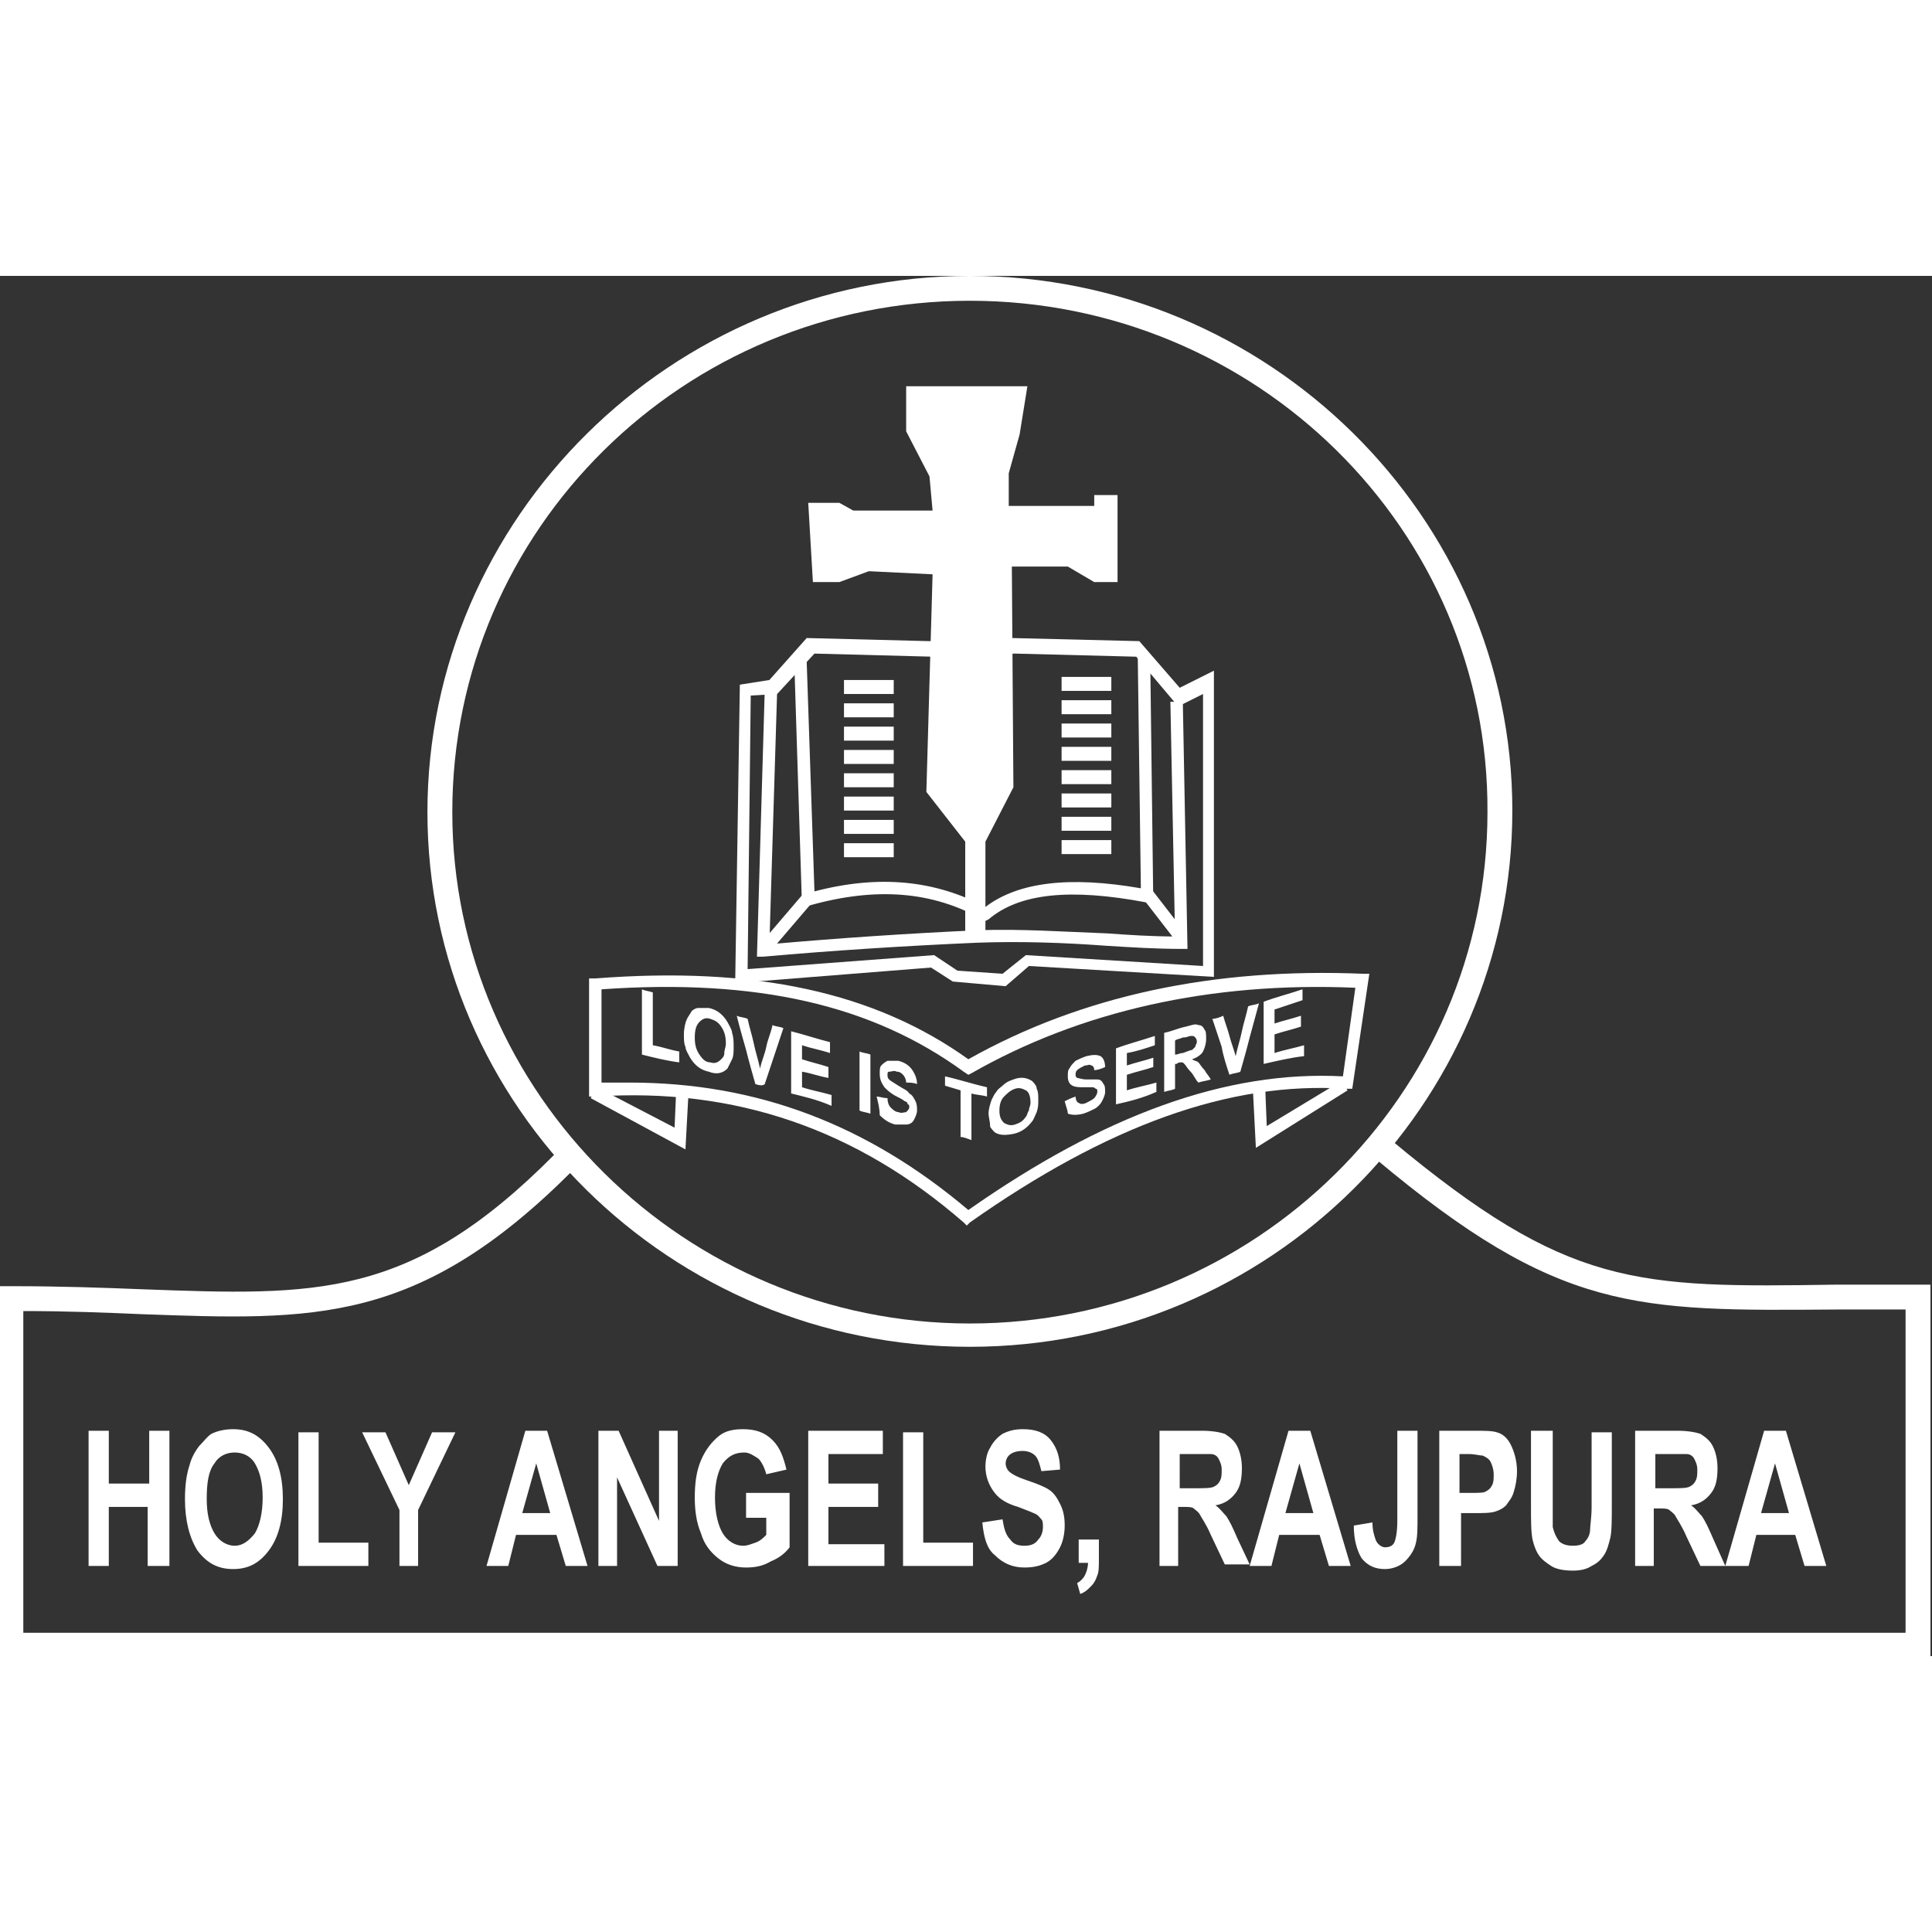 <?xml version="1.0" encoding="utf-8"?>
<!-- Generator: Adobe Illustrator 21.0.0, SVG Export Plug-In . SVG Version: 6.00 Build 0)  -->
<svg version="1.1" id="Layer_1" xmlns="http://www.w3.org/2000/svg" xmlns:xlink="http://www.w3.org/1999/xlink" x="0px" y="0px"
	 viewBox="0 0 124.3 88.8" style="enable-background:new 0 0 124.3 88.8;" xml:space="preserve" height="106" width="106">
<rect x="0" y="0" width="124.3" height="88.8" fill="#333333" stroke="none"/>
<style type="text/css">
	.st0{fill-rule:evenodd;clip-rule:evenodd;fill:#fff;}
	.st1{fill:#fff;}
</style>
<g>
	<path class="st0" d="M5.7,83v-8.7H7v3.4h2.6v-3.4h1.3V83H9.5v-3.8H7V83H5.7L5.7,83z M11.9,78.7c0-0.9,0.1-1.6,0.3-2.2
		c0.1-0.4,0.3-0.8,0.6-1.2c0.3-0.3,0.5-0.6,0.8-0.8c0.4-0.2,0.9-0.3,1.4-0.3c1,0,1.7,0.4,2.3,1.2c0.6,0.8,0.9,1.9,0.9,3.3
		c0,1.4-0.3,2.5-0.9,3.3c-0.6,0.8-1.3,1.2-2.3,1.2c-1,0-1.7-0.4-2.3-1.2C12.2,81.2,11.9,80.1,11.9,78.7L11.9,78.7z M13.3,78.7
		c0,1,0.2,1.7,0.5,2.2c0.3,0.5,0.8,0.8,1.3,0.8c0.5,0,0.9-0.3,1.3-0.8c0.3-0.5,0.5-1.3,0.5-2.3c0-1-0.2-1.7-0.5-2.2
		c-0.3-0.5-0.8-0.7-1.3-0.7c-0.5,0-1,0.2-1.3,0.7C13.4,76.9,13.3,77.7,13.3,78.7L13.3,78.7z M19.2,83v-8.6h1.3v7.1h3.2V83H19.2
		L19.2,83z M25.6,83h1.3v-3.6l2.4-5h-1.5l-1.5,3.4l-1.5-3.4h-1.5l2.4,5V83L25.6,83z M37.8,83h-1.4l-0.6-2h-2.6l-0.5,2h-1.4l2.5-8.7
		h1.4L37.8,83L37.8,83z M35.4,79.6l-0.9-3.2l-0.9,3.2H35.4L35.4,79.6z M38.5,83v-8.7h1.3l2.6,5.8v-5.8h1.2V83h-1.3l-2.6-5.7V83H38.5
		L38.5,83z M48,79.8v-1.5h2.8v3.5c-0.3,0.4-0.7,0.7-1.2,0.9c-0.5,0.3-1,0.4-1.6,0.4c-0.7,0-1.3-0.2-1.8-0.6
		c-0.5-0.4-0.9-0.9-1.1-1.6c-0.3-0.7-0.4-1.5-0.4-2.3c0-0.9,0.1-1.7,0.4-2.4c0.3-0.7,0.7-1.2,1.2-1.6c0.4-0.3,0.9-0.4,1.5-0.4
		c0.8,0,1.4,0.2,1.9,0.7c0.5,0.5,0.7,1.1,0.9,1.9l-1.3,0.3c-0.1-0.4-0.3-0.8-0.5-1c-0.3-0.2-0.6-0.4-0.9-0.4c-0.6,0-1,0.2-1.4,0.7
		c-0.3,0.5-0.5,1.2-0.5,2.2c0,1,0.2,1.8,0.5,2.3c0.3,0.5,0.8,0.8,1.3,0.8c0.3,0,0.5-0.1,0.8-0.2c0.3-0.1,0.5-0.3,0.7-0.5v-1.1H48
		L48,79.8z M52,83v-8.7h4.8v1.5h-3.5v1.9h3.2v1.5h-3.2v2.4h3.6V83H52L52,83z M58.1,83v-8.6h1.3v7.1h3.2V83H58.1L58.1,83z M63.2,80.2
		l1.3-0.2c0.1,0.6,0.2,1,0.5,1.3c0.2,0.3,0.5,0.4,0.9,0.4c0.4,0,0.7-0.1,0.9-0.4c0.2-0.2,0.3-0.5,0.3-0.8c0-0.2,0-0.4-0.1-0.5
		c-0.1-0.1-0.2-0.3-0.5-0.4c-0.2-0.1-0.5-0.2-1-0.4c-0.7-0.2-1.2-0.5-1.5-0.9c-0.4-0.5-0.6-1.1-0.6-1.7c0-0.4,0.1-0.9,0.3-1.2
		c0.2-0.4,0.5-0.7,0.8-0.9c0.4-0.2,0.8-0.3,1.3-0.3c0.8,0,1.4,0.2,1.8,0.7c0.4,0.5,0.6,1.1,0.6,1.9L67,76.9c-0.1-0.4-0.2-0.8-0.4-1
		c-0.2-0.2-0.5-0.3-0.8-0.3c-0.4,0-0.7,0.1-0.9,0.3c-0.1,0.1-0.2,0.3-0.2,0.5c0,0.2,0.1,0.4,0.2,0.5c0.2,0.2,0.6,0.4,1.2,0.6
		c0.6,0.2,1.1,0.4,1.4,0.6c0.3,0.2,0.5,0.5,0.7,0.9c0.2,0.4,0.3,0.8,0.3,1.4c0,0.5-0.1,1-0.3,1.4c-0.2,0.4-0.5,0.8-0.9,1
		c-0.4,0.2-0.8,0.3-1.4,0.3c-0.8,0-1.4-0.3-1.9-0.8C63.5,81.9,63.3,81.2,63.2,80.2L63.2,80.2z M69.5,81.3h1.2v1.2
		c0,0.5,0,0.9-0.1,1.1c-0.1,0.3-0.2,0.5-0.4,0.7c-0.2,0.2-0.4,0.4-0.7,0.5l-0.2-0.7c0.2-0.1,0.4-0.3,0.5-0.5
		c0.1-0.2,0.2-0.5,0.2-0.8h-0.6V81.3L69.5,81.3z M74.6,83v-8.7h2.7c0.7,0,1.2,0.1,1.5,0.2c0.3,0.2,0.6,0.4,0.8,0.8
		c0.2,0.4,0.3,0.9,0.3,1.4c0,0.7-0.1,1.2-0.4,1.6c-0.3,0.4-0.7,0.7-1.3,0.8c0.3,0.2,0.5,0.5,0.7,0.7c0.2,0.3,0.4,0.7,0.7,1.4
		l0.8,1.7h-1.6l-0.9-1.9c-0.3-0.7-0.6-1.1-0.7-1.3c-0.1-0.2-0.3-0.3-0.4-0.4c-0.1-0.1-0.4-0.1-0.7-0.1h-0.3V83H74.6L74.6,83z
		 M75.9,78h1c0.6,0,1,0,1.2-0.1c0.2-0.1,0.3-0.2,0.4-0.4c0.1-0.2,0.1-0.4,0.1-0.7c0-0.3-0.1-0.5-0.2-0.7c-0.1-0.2-0.3-0.3-0.5-0.3
		c-0.1,0-0.4,0-1,0h-1V78L75.9,78z M86.9,83h-1.4l-0.6-2h-2.6l-0.5,2h-1.4l2.5-8.7h1.4L86.9,83L86.9,83z M84.5,79.6l-0.9-3.2
		l-0.9,3.2H84.5L84.5,79.6z M89.9,74.3h1.3v5.5c0,0.7,0,1.3-0.1,1.7c-0.1,0.5-0.4,0.9-0.7,1.2c-0.3,0.3-0.8,0.5-1.3,0.5
		c-0.6,0-1.1-0.2-1.5-0.7c-0.3-0.5-0.5-1.2-0.5-2.1l1.2-0.2c0,0.5,0.1,0.8,0.2,1.1c0.1,0.3,0.4,0.5,0.6,0.5c0.3,0,0.5-0.1,0.6-0.3
		c0.1-0.2,0.2-0.7,0.2-1.4V74.3L89.9,74.3z M92.6,83v-8.7h2.1c0.8,0,1.3,0,1.6,0.1c0.4,0.1,0.7,0.4,0.9,0.8c0.2,0.4,0.4,1,0.4,1.7
		c0,0.5-0.1,1-0.2,1.3c-0.1,0.4-0.3,0.6-0.5,0.9c-0.2,0.2-0.4,0.3-0.7,0.4c-0.3,0.1-0.8,0.1-1.4,0.1h-0.8V83H92.6L92.6,83z
		 M93.9,75.8v2.5h0.7c0.5,0,0.9,0,1-0.1c0.2-0.1,0.3-0.2,0.4-0.4c0.1-0.2,0.1-0.4,0.1-0.7c0-0.3-0.1-0.6-0.2-0.8
		c-0.1-0.2-0.3-0.3-0.5-0.4c-0.2,0-0.5-0.1-0.9-0.1H93.9L93.9,75.8z M98.6,74.3h1.3V79c0,0.7,0,1.2,0,1.5c0.1,0.4,0.2,0.6,0.4,0.9
		c0.2,0.2,0.5,0.3,0.9,0.3c0.4,0,0.7-0.1,0.8-0.3c0.2-0.2,0.3-0.5,0.3-0.7c0-0.3,0.1-0.8,0.1-1.5v-4.8h1.3v4.6c0,1,0,1.8-0.1,2.2
		c-0.1,0.4-0.2,0.8-0.4,1.1c-0.2,0.3-0.4,0.5-0.8,0.7c-0.3,0.2-0.7,0.3-1.2,0.3c-0.6,0-1.1-0.1-1.4-0.3c-0.3-0.2-0.6-0.4-0.8-0.7
		c-0.2-0.3-0.3-0.6-0.4-1c-0.1-0.5-0.1-1.2-0.1-2.2V74.3L98.6,74.3z M105.2,83v-8.7h2.7c0.7,0,1.2,0.1,1.5,0.2
		c0.3,0.2,0.6,0.4,0.8,0.8c0.2,0.4,0.3,0.9,0.3,1.4c0,0.7-0.1,1.2-0.4,1.6c-0.3,0.4-0.7,0.7-1.3,0.8c0.3,0.2,0.5,0.5,0.7,0.7
		c0.2,0.3,0.4,0.7,0.7,1.4L111,83h-1.6l-0.9-1.9c-0.3-0.7-0.6-1.1-0.7-1.3c-0.1-0.2-0.3-0.3-0.4-0.4c-0.1-0.1-0.4-0.1-0.7-0.1h-0.3
		V83H105.2L105.2,83z M106.5,78h1c0.6,0,1,0,1.2-0.1c0.2-0.1,0.3-0.2,0.4-0.4c0.1-0.2,0.1-0.4,0.1-0.7c0-0.3-0.1-0.5-0.2-0.7
		c-0.1-0.2-0.3-0.3-0.5-0.3c-0.1,0-0.4,0-1,0h-1V78L106.5,78z M117.5,83h-1.4l-0.6-2H113l-0.5,2H111l2.5-8.7h1.4L117.5,83L117.5,83z
		 M115.1,79.6l-0.9-3.2l-0.9,3.2H115.1z"/>
</g>
<g>
	<g>
		<path class="st1" d="M124.3,88.8H0V65h0.8c3.1,0,5.9,0.1,8.4,0.2c11.1,0.4,17.2,0.7,26.5-8.7l1.1,1.1c-9.9,9.9-16.6,9.6-27.7,9.2
			c-2.3-0.1-4.8-0.2-7.6-0.2v20.7h121.1V66.5c-1.6,0-3,0-4.4,0c-13,0.1-17.9,0.2-29.7-9.7l1-1.2c11.4,9.5,15.7,9.5,28.7,9.3
			c1.6,0,3.3,0,5.2,0h0.8V88.8z"/>
	</g>
	<g>
		<path class="st1" d="M62.4,68.9c-19.3,0-34.9-15.5-34.9-34.4S43.2,0,62.4,0s34.9,15.5,34.9,34.4S81.7,68.9,62.4,68.9z M62.4,1.6
			c-18.4,0-33.3,14.7-33.3,32.9c0,18.1,15,32.9,33.3,32.9s33.3-14.7,33.3-32.9C95.8,16.3,80.8,1.6,62.4,1.6z"/>
	</g>
	<g>
		<g>
			<path class="st1" d="M64.7,45.7l-3.4-0.3l-1.4-0.9l-12.6,1l0.3-19.2l1.9-0.3l2.4-2.7l7.9,0.2l5.3-0.2l8.2,0.2l2.6,3l2.2-1.1v19.7
				l-11.9-0.7L64.7,45.7z M61.6,44.7l2.9,0.2l1.5-1.2l11.4,0.7V26.9l-1.6,0.8l-2.7-3.2l-7.8-0.2l-5.3,0.2l-7.6-0.2l-2.4,2.6L48.3,27
				l-0.2,17.6l12-0.9L61.6,44.7z"/>
		</g>
		<g>
			<path class="st1" d="M63.4,41.5l-0.2-0.1c-3.2-1.8-6.8-2.1-11.1-0.9l-0.5,0.1l-0.5-15.8l0.8,0l0.5,14.8c4.2-1.1,7.8-0.7,11,1
				c2.1-1.6,5.4-2,10-1.2l-0.2-15l0.8,0l0.2,16l-0.5-0.1c-4.8-0.9-8.1-0.6-10.1,1.1L63.4,41.5z"/>
		</g>
		<g>
			<path class="st1" d="M48.7,43.8l0.5-17.1l0.8,0L49.5,43c4.5-0.4,9-0.7,13.4-0.9c2.8-0.1,5.6,0.1,8.3,0.2c1.4,0.1,2.9,0.2,4.4,0.2
				l-0.3-15.1l0.8,0l0.3,15.9l-0.4,0c-1.6,0-3.2-0.1-4.8-0.2c-2.7-0.2-5.5-0.3-8.3-0.2c-4.6,0.2-9.3,0.5-13.8,0.9L48.7,43.8z"/>
		</g>
		<g>
			
				<rect x="48.3" y="41.3" transform="matrix(0.65 -0.76 0.76 0.65 -13.999 53.002)" class="st1" width="4.5" height="0.8"/>
		</g>
		<g>
			<rect x="74.5" y="39.4" transform="matrix(0.791 -0.612 0.612 0.791 -9.537 54.447)" class="st1" width="0.8" height="3.6"/>
		</g>
		<g>
			<polygon class="st0" points="62.1,42.4 62.1,36.4 59.6,33.2 60,19.2 55.9,19 54,19.7 52.3,19.7 52,14.6 54,14.6 54.9,15.1 
				60,15.1 59.8,12.9 58.3,10 58.3,7.1 66.1,7.1 65.6,10.2 64.9,12.7 64.9,14.8 70.4,14.8 70.4,14.1 71.9,14.1 71.9,19.7 70.4,19.7 
				68.7,18.7 65.1,18.7 65.2,32.9 63.4,36.4 63.4,42.6 			"/>
		</g>
		<g>
			<path class="st0" d="M57.5,26v0.9h-3.2V26H57.5L57.5,26z M57.5,27.5v0.9h-3.2v-0.9H57.5L57.5,27.5z M57.5,29v0.9h-3.2V29H57.5
				L57.5,29z M57.5,30.5v0.9h-3.2v-0.9H57.5L57.5,30.5z M57.5,32v0.9h-3.2V32H57.5L57.5,32z M57.5,33.5v0.9h-3.2v-0.9H57.5
				L57.5,33.5z M57.5,35v0.9h-3.2V35H57.5L57.5,35z M57.5,36.5v0.9h-3.2v-0.9H57.5z"/>
		</g>
		<g>
			<path class="st0" d="M71.5,25.8v0.9h-3.2v-0.9H71.5L71.5,25.8z M71.5,27.3v0.9h-3.2v-0.9H71.5L71.5,27.3z M71.5,28.8v0.9h-3.2
				v-0.9H71.5L71.5,28.8z M71.5,30.3v0.9h-3.2v-0.9H71.5L71.5,30.3z M71.5,31.8v0.9h-3.2v-0.9H71.5L71.5,31.8z M71.5,33.3v0.9h-3.2
				v-0.9H71.5L71.5,33.3z M71.5,34.8v0.9h-3.2v-0.9H71.5L71.5,34.8z M71.5,36.3v0.9h-3.2v-0.9H71.5z"/>
		</g>
	</g>
	<g>
		<g>
			<g>
				<path class="st1" d="M62.2,61.1l-0.2-0.2c-6.9-6-14.7-8.7-23.7-8.1l-0.4,0v-7.6l0.4,0c10.3-0.8,18,0.9,24,5.2
					c7.3-4.1,15.8-5.9,25.4-5.5l0.4,0L87,52.3l-0.4,0c-7.5-0.5-15.4,2.4-24.2,8.6L62.2,61.1z M40.5,51.9c8.2,0,15.3,2.7,21.8,8.2
					c8.7-6.1,16.6-9,24.1-8.6l0.8-5.7c-9.3-0.4-17.7,1.5-24.7,5.5l-0.2,0.1L62,51.2c-5.9-4.3-13.3-6-23.3-5.3v6
					C39.2,51.9,39.9,51.9,40.5,51.9z"/>
			</g>
			<g>
				<polygon class="st1" points="44.1,56.2 38,52.9 38.4,52.2 43.4,54.8 43.5,52.5 44.3,52.5 				"/>
			</g>
			<g>
				<polygon class="st1" points="80.8,56.1 80.6,52.2 81.4,52.2 81.5,54.7 86.3,51.8 86.7,52.4 				"/>
			</g>
		</g>
		<g>
			<path class="st0" d="M41.3,50.1c0-0.7,0-1.4,0-2.1c0-0.7,0-1.4,0-2.1c0.2,0.1,0.4,0.1,0.7,0.2c0,0.6,0,1.1,0,1.7
				c0,0.6,0,1.1,0,1.7c0.6,0.1,1.1,0.3,1.7,0.4c0,0.2,0,0.5,0,0.7C42.9,50.5,42.1,50.3,41.3,50.1L41.3,50.1z M44,48.8
				c0-0.4,0.1-0.8,0.2-1c0.1-0.2,0.2-0.3,0.3-0.5c0.1-0.1,0.3-0.2,0.4-0.2c0.2,0,0.4,0,0.7,0c0.5,0.1,0.9,0.4,1.2,0.9
				c0.1,0.2,0.3,0.5,0.3,0.7c0.1,0.3,0.1,0.6,0.1,0.9c0,0.3,0,0.6-0.1,0.8c-0.1,0.2-0.2,0.4-0.3,0.6c-0.3,0.3-0.7,0.4-1.2,0.2
				c-0.5-0.1-0.9-0.4-1.2-0.9c-0.1-0.2-0.3-0.5-0.3-0.7C44,49.4,44,49.1,44,48.8L44,48.8z M44.7,49c0,0.5,0.1,0.8,0.3,1.1
				c0.2,0.3,0.4,0.5,0.7,0.5c0.3,0.1,0.5,0,0.7-0.2c0.1-0.1,0.2-0.2,0.2-0.4c0-0.2,0.1-0.4,0.1-0.6c0-0.5-0.1-0.8-0.3-1.1
				c-0.2-0.3-0.4-0.4-0.7-0.5c-0.3-0.1-0.5,0-0.7,0.2C44.8,48.2,44.7,48.5,44.7,49L44.7,49z M48.6,52c-0.2-0.7-0.4-1.4-0.6-2.2
				c-0.2-0.7-0.4-1.4-0.6-2.2c0.2,0.1,0.5,0.1,0.7,0.2c0.1,0.5,0.3,1.1,0.4,1.6c0.1,0.5,0.3,1.1,0.4,1.6c0.1-0.5,0.3-0.9,0.4-1.4
				c0.1-0.5,0.3-0.9,0.4-1.4c0.2,0.1,0.5,0.1,0.7,0.2c-0.2,0.6-0.4,1.2-0.6,1.8c-0.2,0.6-0.4,1.2-0.6,1.8
				C49.1,52.1,48.9,52.1,48.6,52L48.6,52z M50.9,52.6c0-0.7,0-1.3,0-2c0-0.7,0-1.3,0-2c0.8,0.2,1.7,0.5,2.5,0.7c0,0.2,0,0.4,0,0.7
				c-0.6-0.2-1.2-0.3-1.8-0.5c0,0.3,0,0.6,0,0.9c0.6,0.2,1.1,0.3,1.7,0.5c0,0.2,0,0.4,0,0.7c-0.6-0.1-1.1-0.3-1.7-0.4
				c0,0.2,0,0.4,0,0.5c0,0.2,0,0.4,0,0.5c0.6,0.2,1.2,0.3,1.9,0.5c0,0.2,0,0.4,0,0.7C52.6,53,51.7,52.8,50.9,52.6L50.9,52.6z
				 M55.3,53.7c0-0.6,0-1.3,0-1.9c0-0.6,0-1.3,0-1.9c0.2,0.1,0.5,0.1,0.7,0.2c0,0.6,0,1.3,0,1.9c0,0.6,0,1.3,0,1.9
				C55.7,53.8,55.5,53.8,55.3,53.7L55.3,53.7z M56.4,52.8c0.2,0,0.4,0.1,0.7,0.1c0,0.3,0.1,0.5,0.2,0.6c0.1,0.1,0.3,0.3,0.5,0.3
				c0.2,0.1,0.4,0,0.5,0c0.1-0.1,0.2-0.2,0.2-0.3c0-0.1,0-0.2-0.1-0.2c0-0.1-0.1-0.2-0.2-0.2c-0.1-0.1-0.3-0.2-0.5-0.3
				c-0.4-0.2-0.6-0.4-0.8-0.6c-0.2-0.3-0.3-0.5-0.3-0.9c0-0.2,0-0.4,0.1-0.5c0.1-0.1,0.2-0.2,0.4-0.3c0.2,0,0.4,0,0.7,0
				c0.4,0.1,0.7,0.3,0.9,0.6c0.2,0.3,0.3,0.6,0.3,0.9c-0.2-0.1-0.5-0.1-0.7-0.1c0-0.2-0.1-0.4-0.2-0.5c-0.1-0.1-0.2-0.2-0.4-0.2
				c-0.2-0.1-0.3,0-0.5,0c-0.1,0-0.1,0.1-0.1,0.2c0,0.1,0,0.2,0.1,0.3c0.1,0.1,0.3,0.2,0.6,0.4c0.3,0.2,0.6,0.3,0.7,0.5
				c0.2,0.1,0.3,0.3,0.4,0.5c0.1,0.2,0.1,0.4,0.1,0.6c0,0.2-0.1,0.4-0.2,0.6c-0.1,0.2-0.3,0.3-0.5,0.3c-0.2,0-0.4,0-0.7,0
				c-0.4-0.1-0.7-0.3-1-0.6C56.6,53.6,56.5,53.2,56.4,52.8L56.4,52.8z M61.8,55.4c0-0.5,0-1,0-1.5c0-0.5,0-1,0-1.5
				c-0.3-0.1-0.7-0.2-1-0.3c0-0.2,0-0.4,0-0.6c0.9,0.2,1.8,0.5,2.7,0.7c0,0.2,0,0.4,0,0.6c-0.3-0.1-0.7-0.1-1-0.2c0,0.5,0,1,0,1.5
				c0,0.5,0,1,0,1.5C62.2,55.5,62,55.4,61.8,55.4L61.8,55.4z M63.6,53.9c0-0.3,0.1-0.6,0.2-0.9c0.1-0.2,0.2-0.4,0.3-0.5
				c0.1-0.2,0.3-0.3,0.4-0.4c0.2-0.2,0.4-0.3,0.7-0.4c0.5-0.2,0.9-0.1,1.2,0.1c0.1,0.1,0.3,0.3,0.3,0.5c0.1,0.2,0.1,0.4,0.1,0.7
				c0,0.3,0,0.5-0.1,0.8c-0.1,0.2-0.2,0.5-0.3,0.6c-0.3,0.4-0.7,0.7-1.2,0.8c-0.5,0.1-0.9,0.1-1.2-0.1c-0.1-0.1-0.3-0.3-0.3-0.4
				C63.7,54.4,63.6,54.1,63.6,53.9L63.6,53.9z M64.3,53.7c0,0.4,0.1,0.6,0.3,0.8c0.2,0.1,0.4,0.2,0.7,0.1c0.3-0.1,0.5-0.2,0.7-0.5
				c0.1-0.1,0.1-0.3,0.2-0.4c0-0.2,0.1-0.3,0.1-0.5c0-0.4-0.1-0.7-0.3-0.8c-0.2-0.1-0.4-0.2-0.7-0.1c-0.3,0.1-0.5,0.3-0.7,0.5
				C64.4,53,64.3,53.3,64.3,53.7L64.3,53.7z M68.5,53.1c0.2-0.1,0.4-0.2,0.7-0.3c0,0.2,0.1,0.4,0.2,0.4c0.1,0.1,0.3,0.1,0.5,0
				c0.2-0.1,0.4-0.2,0.5-0.3c0.1-0.1,0.2-0.3,0.2-0.4c0-0.1,0-0.2-0.1-0.2c0,0-0.1-0.1-0.2-0.1c-0.1,0-0.3,0-0.5,0
				c-0.4,0-0.6,0-0.8-0.1c-0.2-0.1-0.3-0.3-0.3-0.6c0-0.2,0-0.4,0.1-0.5c0.1-0.2,0.2-0.3,0.4-0.5c0.2-0.1,0.4-0.2,0.7-0.3
				c0.4-0.1,0.7-0.1,0.9,0c0.2,0.1,0.3,0.4,0.3,0.7c-0.2,0.1-0.5,0.2-0.7,0.2c0-0.2-0.1-0.3-0.2-0.3c-0.1-0.1-0.2,0-0.4,0
				c-0.2,0.1-0.4,0.2-0.5,0.3c-0.1,0.1-0.1,0.2-0.1,0.3c0,0.1,0,0.1,0.1,0.2c0.1,0,0.3,0.1,0.6,0.1c0.3,0,0.6,0,0.7,0
				c0.2,0,0.3,0.1,0.4,0.3c0.1,0.1,0.1,0.3,0.1,0.5c0,0.2-0.1,0.4-0.2,0.6c-0.1,0.2-0.3,0.4-0.5,0.5c-0.2,0.1-0.4,0.2-0.7,0.3
				c-0.4,0.1-0.7,0.1-1,0C68.7,53.7,68.6,53.5,68.5,53.1L68.5,53.1z M71.8,53.3c0-0.6,0-1.2,0-1.8c0-0.6,0-1.2,0-1.8
				c0.8-0.3,1.6-0.5,2.5-0.8c0,0.2,0,0.4,0,0.6c-0.6,0.2-1.2,0.4-1.8,0.5c0,0.3,0,0.5,0,0.8c0.6-0.2,1.1-0.3,1.7-0.5
				c0,0.2,0,0.4,0,0.6c-0.6,0.2-1.1,0.3-1.7,0.5c0,0.2,0,0.3,0,0.5c0,0.2,0,0.3,0,0.5c0.6-0.2,1.2-0.3,1.9-0.5c0,0.2,0,0.4,0,0.6
				C73.5,52.9,72.7,53.1,71.8,53.3L71.8,53.3z M74.9,52.5c0-0.6,0-1.3,0-1.9c0-0.6,0-1.3,0-1.9c0.5-0.1,0.9-0.3,1.4-0.4
				c0.4-0.1,0.6-0.2,0.8-0.1c0.2,0,0.3,0.1,0.4,0.3c0.1,0.1,0.1,0.3,0.1,0.6c0,0.3-0.1,0.6-0.2,0.8c-0.1,0.2-0.4,0.4-0.7,0.5
				c0.1,0.1,0.3,0.1,0.4,0.2c0.1,0.1,0.2,0.3,0.4,0.5c0.1,0.2,0.3,0.4,0.4,0.6c-0.3,0.1-0.5,0.1-0.8,0.2c-0.2-0.2-0.3-0.5-0.5-0.7
				c-0.2-0.2-0.3-0.4-0.4-0.5c-0.1-0.1-0.1-0.1-0.2-0.1c-0.1,0-0.2,0-0.3,0.1c0,0-0.1,0-0.1,0c0,0.3,0,0.5,0,0.8c0,0.3,0,0.5,0,0.8
				C75.4,52.4,75.2,52.4,74.9,52.5L74.9,52.5z M75.6,50.1c0.2,0,0.3-0.1,0.5-0.1c0.3-0.1,0.5-0.2,0.6-0.2c0.1-0.1,0.1-0.1,0.2-0.2
				c0-0.1,0.1-0.2,0.1-0.3c0-0.1,0-0.2-0.1-0.3c-0.1-0.1-0.1-0.1-0.3-0.1c-0.1,0-0.2,0.1-0.5,0.1c-0.2,0.1-0.4,0.1-0.5,0.2
				C75.6,49.5,75.6,49.8,75.6,50.1L75.6,50.1z M79.1,51.4c0.2-0.1,0.5-0.1,0.7-0.2c0.2-0.7,0.4-1.4,0.6-2.2c0.2-0.7,0.4-1.5,0.6-2.2
				c-0.2,0.1-0.5,0.1-0.7,0.2c-0.1,0.5-0.3,1.1-0.4,1.6c-0.1,0.5-0.3,1.1-0.4,1.6c-0.1-0.4-0.3-0.9-0.4-1.3
				c-0.1-0.4-0.3-0.9-0.4-1.3c-0.2,0.1-0.5,0.2-0.7,0.2c0.2,0.6,0.4,1.2,0.6,1.8C78.7,50.2,78.9,50.8,79.1,51.4L79.1,51.4z
				 M81.3,50.7c0-0.7,0-1.3,0-2c0-0.7,0-1.3,0-2c0.8-0.3,1.6-0.5,2.5-0.8c0,0.2,0,0.5,0,0.7c-0.6,0.2-1.2,0.4-1.8,0.6
				c0,0.3,0,0.6,0,0.9c0.6-0.2,1.1-0.3,1.7-0.5c0,0.2,0,0.5,0,0.7c-0.6,0.2-1.1,0.3-1.7,0.5c0,0.2,0,0.4,0,0.6c0,0.2,0,0.4,0,0.6
				c0.6-0.2,1.2-0.3,1.9-0.5c0,0.2,0,0.5,0,0.7C83,50.3,82.2,50.5,81.3,50.7z"/>
		</g>
	</g>
</g>
</svg>
